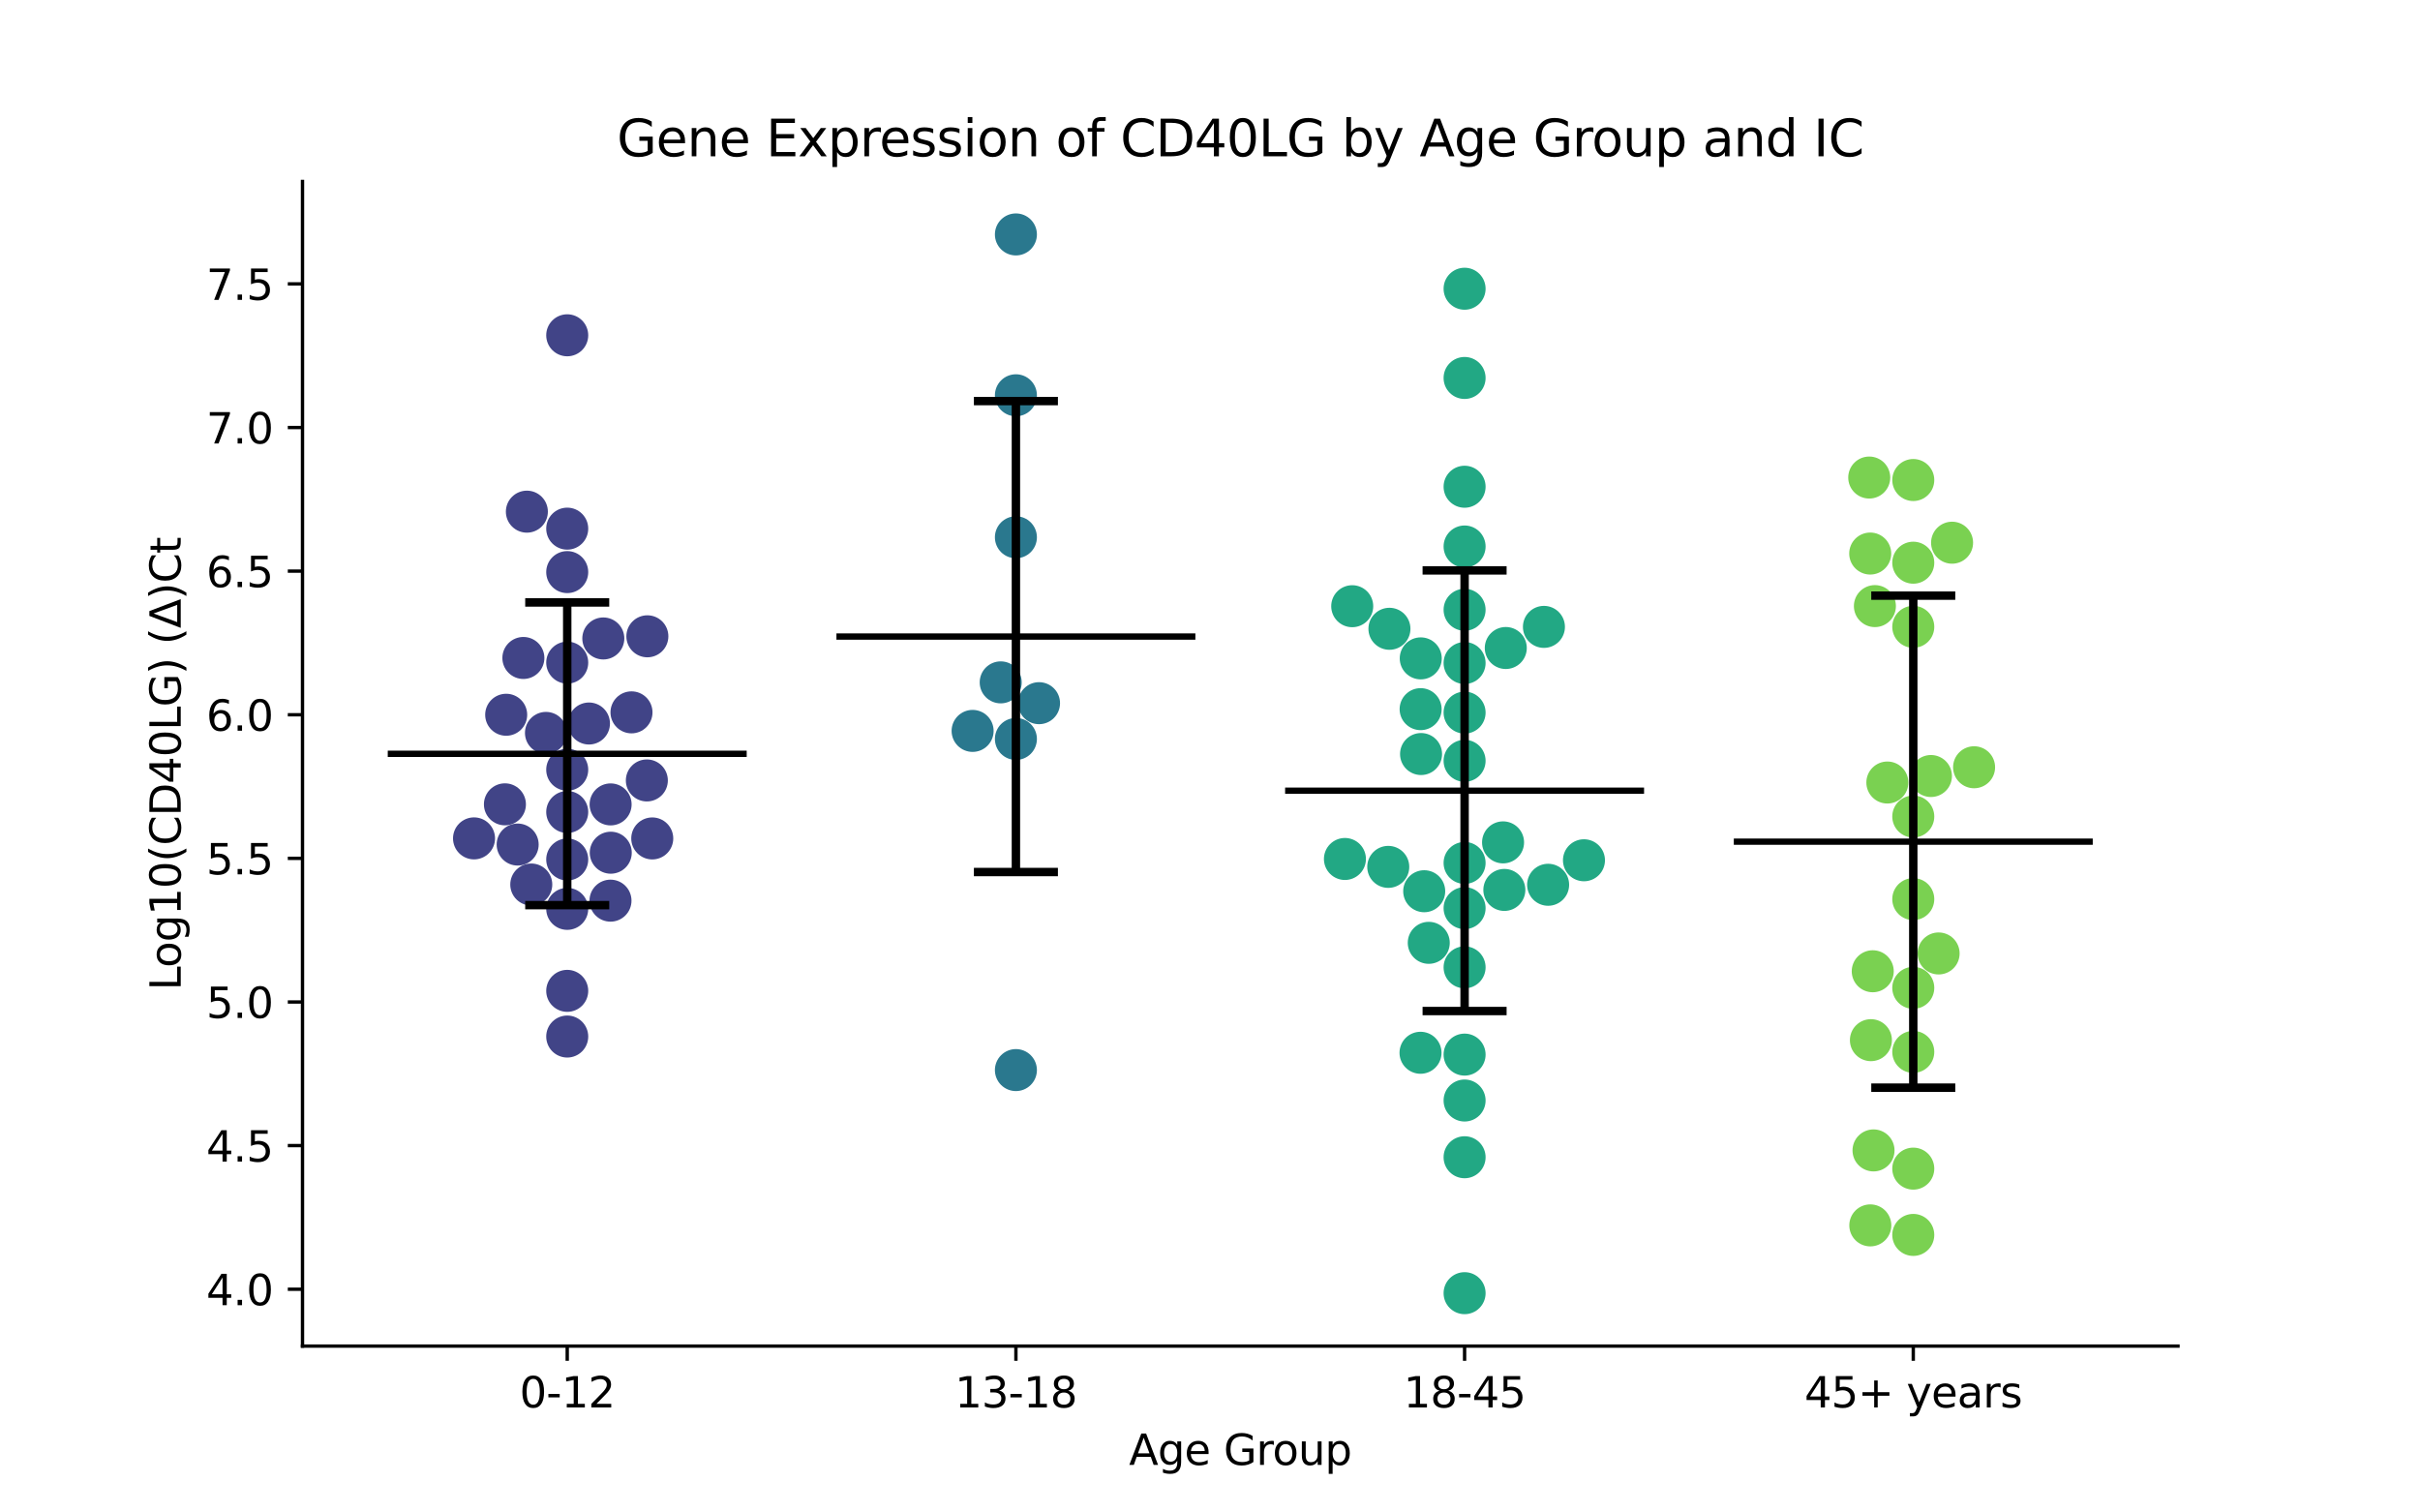 <?xml version="1.0" encoding="utf-8" standalone="no"?>
<!DOCTYPE svg PUBLIC "-//W3C//DTD SVG 1.1//EN"
  "http://www.w3.org/Graphics/SVG/1.1/DTD/svg11.dtd">
<svg xmlns:xlink="http://www.w3.org/1999/xlink" width="576pt" height="360pt" viewBox="0 0 576 360" xmlns="http://www.w3.org/2000/svg" version="1.1">
 <defs>
  <style type="text/css">*{stroke-linejoin: round; stroke-linecap: butt}</style>
 </defs>
 <g id="figure_1">
  <g id="patch_1">
   <path d="M 0 360 
L 576 360 
L 576 0 
L 0 0 
z
" style="fill: #ffffff"/>
  </g>
  <g id="axes_1">
   <g id="patch_2">
    <path d="M 72 320.4 
L 518.4 320.4 
L 518.4 43.2 
L 72 43.2 
z
" style="fill: #ffffff"/>
   </g>
   <g id="PathCollection_1">
    <defs>
     <path id="C0_0_cabffc35dc" d="M 0 5 
C 1.326 5 2.598 4.473 3.536 3.536 
C 4.473 2.598 5 1.326 5 -0 
C 5 -1.326 4.473 -2.598 3.536 -3.536 
C 2.598 -4.473 1.326 -5 0 -5 
C -1.326 -5 -2.598 -4.473 -3.536 -3.536 
C -4.473 -2.598 -5 -1.326 -5 0 
C -5 1.326 -4.473 2.598 -3.536 3.536 
C -2.598 4.473 -1.326 5 0 5 
z
"/>
    </defs>
    <g clip-path="url(#p85fc8926b6)">
     <use xlink:href="#C0_0_cabffc35dc" x="145.371" y="202.96" style="fill: #414487"/>
    </g>
    <g clip-path="url(#p85fc8926b6)">
     <use xlink:href="#C0_0_cabffc35dc" x="135.009" y="183.209" style="fill: #414487"/>
    </g>
    <g clip-path="url(#p85fc8926b6)">
     <use xlink:href="#C0_0_cabffc35dc" x="135.009" y="79.806" style="fill: #414487"/>
    </g>
    <g clip-path="url(#p85fc8926b6)">
     <use xlink:href="#C0_0_cabffc35dc" x="145.307" y="214.374" style="fill: #414487"/>
    </g>
    <g clip-path="url(#p85fc8926b6)">
     <use xlink:href="#C0_0_cabffc35dc" x="124.573" y="156.609" style="fill: #414487"/>
    </g>
    <g clip-path="url(#p85fc8926b6)">
     <use xlink:href="#C0_0_cabffc35dc" x="135.009" y="216.327" style="fill: #414487"/>
    </g>
    <g clip-path="url(#p85fc8926b6)">
     <use xlink:href="#C0_0_cabffc35dc" x="154.084" y="151.452" style="fill: #414487"/>
    </g>
    <g clip-path="url(#p85fc8926b6)">
     <use xlink:href="#C0_0_cabffc35dc" x="135.009" y="157.716" style="fill: #414487"/>
    </g>
    <g clip-path="url(#p85fc8926b6)">
     <use xlink:href="#C0_0_cabffc35dc" x="135.009" y="235.844" style="fill: #414487"/>
    </g>
    <g clip-path="url(#p85fc8926b6)">
     <use xlink:href="#C0_0_cabffc35dc" x="135.009" y="136.17" style="fill: #414487"/>
    </g>
    <g clip-path="url(#p85fc8926b6)">
     <use xlink:href="#C0_0_cabffc35dc" x="126.451" y="210.532" style="fill: #414487"/>
    </g>
    <g clip-path="url(#p85fc8926b6)">
     <use xlink:href="#C0_0_cabffc35dc" x="150.307" y="169.554" style="fill: #414487"/>
    </g>
    <g clip-path="url(#p85fc8926b6)">
     <use xlink:href="#C0_0_cabffc35dc" x="120.18" y="191.446" style="fill: #414487"/>
    </g>
    <g clip-path="url(#p85fc8926b6)">
     <use xlink:href="#C0_0_cabffc35dc" x="123.212" y="201.02" style="fill: #414487"/>
    </g>
    <g clip-path="url(#p85fc8926b6)">
     <use xlink:href="#C0_0_cabffc35dc" x="155.247" y="199.564" style="fill: #414487"/>
    </g>
    <g clip-path="url(#p85fc8926b6)">
     <use xlink:href="#C0_0_cabffc35dc" x="143.598" y="151.965" style="fill: #414487"/>
    </g>
    <g clip-path="url(#p85fc8926b6)">
     <use xlink:href="#C0_0_cabffc35dc" x="112.826" y="199.552" style="fill: #414487"/>
    </g>
    <g clip-path="url(#p85fc8926b6)">
     <use xlink:href="#C0_0_cabffc35dc" x="125.405" y="121.785" style="fill: #414487"/>
    </g>
    <g clip-path="url(#p85fc8926b6)">
     <use xlink:href="#C0_0_cabffc35dc" x="135.009" y="193.271" style="fill: #414487"/>
    </g>
    <g clip-path="url(#p85fc8926b6)">
     <use xlink:href="#C0_0_cabffc35dc" x="135.009" y="125.828" style="fill: #414487"/>
    </g>
    <g clip-path="url(#p85fc8926b6)">
     <use xlink:href="#C0_0_cabffc35dc" x="135.009" y="204.574" style="fill: #414487"/>
    </g>
    <g clip-path="url(#p85fc8926b6)">
     <use xlink:href="#C0_0_cabffc35dc" x="135.009" y="246.716" style="fill: #414487"/>
    </g>
    <g clip-path="url(#p85fc8926b6)">
     <use xlink:href="#C0_0_cabffc35dc" x="129.95" y="174.446" style="fill: #414487"/>
    </g>
    <g clip-path="url(#p85fc8926b6)">
     <use xlink:href="#C0_0_cabffc35dc" x="153.961" y="185.761" style="fill: #414487"/>
    </g>
    <g clip-path="url(#p85fc8926b6)">
     <use xlink:href="#C0_0_cabffc35dc" x="120.481" y="170.126" style="fill: #414487"/>
    </g>
    <g clip-path="url(#p85fc8926b6)">
     <use xlink:href="#C0_0_cabffc35dc" x="140.184" y="172.209" style="fill: #414487"/>
    </g>
    <g clip-path="url(#p85fc8926b6)">
     <use xlink:href="#C0_0_cabffc35dc" x="145.336" y="191.464" style="fill: #414487"/>
    </g>
   </g>
   <g id="PathCollection_2">
    <defs>
     <path id="C1_0_c1ef53a96e" d="M 0 5 
C 1.326 5 2.598 4.473 3.536 3.536 
C 4.473 2.598 5 1.326 5 -0 
C 5 -1.326 4.473 -2.598 3.536 -3.536 
C 2.598 -4.473 1.326 -5 0 -5 
C -1.326 -5 -2.598 -4.473 -3.536 -3.536 
C -4.473 -2.598 -5 -1.326 -5 0 
C -5 1.326 -4.473 2.598 -3.536 3.536 
C -2.598 4.473 -1.326 5 0 5 
z
"/>
    </defs>
    <g clip-path="url(#p85fc8926b6)">
     <use xlink:href="#C1_0_c1ef53a96e" x="241.803" y="254.7" style="fill: #2a788e"/>
    </g>
    <g clip-path="url(#p85fc8926b6)">
     <use xlink:href="#C1_0_c1ef53a96e" x="241.803" y="55.8" style="fill: #2a788e"/>
    </g>
    <g clip-path="url(#p85fc8926b6)">
     <use xlink:href="#C1_0_c1ef53a96e" x="247.307" y="167.369" style="fill: #2a788e"/>
    </g>
    <g clip-path="url(#p85fc8926b6)">
     <use xlink:href="#C1_0_c1ef53a96e" x="241.803" y="175.885" style="fill: #2a788e"/>
    </g>
    <g clip-path="url(#p85fc8926b6)">
     <use xlink:href="#C1_0_c1ef53a96e" x="231.498" y="173.969" style="fill: #2a788e"/>
    </g>
    <g clip-path="url(#p85fc8926b6)">
     <use xlink:href="#C1_0_c1ef53a96e" x="241.803" y="127.881" style="fill: #2a788e"/>
    </g>
    <g clip-path="url(#p85fc8926b6)">
     <use xlink:href="#C1_0_c1ef53a96e" x="241.803" y="94.084" style="fill: #2a788e"/>
    </g>
    <g clip-path="url(#p85fc8926b6)">
     <use xlink:href="#C1_0_c1ef53a96e" x="238.185" y="162.416" style="fill: #2a788e"/>
    </g>
   </g>
   <g id="PathCollection_3">
    <defs>
     <path id="C2_0_4d35b01d13" d="M 0 5 
C 1.326 5 2.598 4.473 3.536 3.536 
C 4.473 2.598 5 1.326 5 -0 
C 5 -1.326 4.473 -2.598 3.536 -3.536 
C 2.598 -4.473 1.326 -5 0 -5 
C -1.326 -5 -2.598 -4.473 -3.536 -3.536 
C -4.473 -2.598 -5 -1.326 -5 0 
C -5 1.326 -4.473 2.598 -3.536 3.536 
C -2.598 4.473 -1.326 5 0 5 
z
"/>
    </defs>
    <g clip-path="url(#p85fc8926b6)">
     <use xlink:href="#C2_0_4d35b01d13" x="348.597" y="89.963" style="fill: #22a884"/>
    </g>
    <g clip-path="url(#p85fc8926b6)">
     <use xlink:href="#C2_0_4d35b01d13" x="338.235" y="179.475" style="fill: #22a884"/>
    </g>
    <g clip-path="url(#p85fc8926b6)">
     <use xlink:href="#C2_0_4d35b01d13" x="320.116" y="204.453" style="fill: #22a884"/>
    </g>
    <g clip-path="url(#p85fc8926b6)">
     <use xlink:href="#C2_0_4d35b01d13" x="348.597" y="157.813" style="fill: #22a884"/>
    </g>
    <g clip-path="url(#p85fc8926b6)">
     <use xlink:href="#C2_0_4d35b01d13" x="348.597" y="216.155" style="fill: #22a884"/>
    </g>
    <g clip-path="url(#p85fc8926b6)">
     <use xlink:href="#C2_0_4d35b01d13" x="367.48" y="149.211" style="fill: #22a884"/>
    </g>
    <g clip-path="url(#p85fc8926b6)">
     <use xlink:href="#C2_0_4d35b01d13" x="348.597" y="230.244" style="fill: #22a884"/>
    </g>
    <g clip-path="url(#p85fc8926b6)">
     <use xlink:href="#C2_0_4d35b01d13" x="330.708" y="149.664" style="fill: #22a884"/>
    </g>
    <g clip-path="url(#p85fc8926b6)">
     <use xlink:href="#C2_0_4d35b01d13" x="348.597" y="68.724" style="fill: #22a884"/>
    </g>
    <g clip-path="url(#p85fc8926b6)">
     <use xlink:href="#C2_0_4d35b01d13" x="348.597" y="130.077" style="fill: #22a884"/>
    </g>
    <g clip-path="url(#p85fc8926b6)">
     <use xlink:href="#C2_0_4d35b01d13" x="338.162" y="156.707" style="fill: #22a884"/>
    </g>
    <g clip-path="url(#p85fc8926b6)">
     <use xlink:href="#C2_0_4d35b01d13" x="377.01" y="204.76" style="fill: #22a884"/>
    </g>
    <g clip-path="url(#p85fc8926b6)">
     <use xlink:href="#C2_0_4d35b01d13" x="348.597" y="145.137" style="fill: #22a884"/>
    </g>
    <g clip-path="url(#p85fc8926b6)">
     <use xlink:href="#C2_0_4d35b01d13" x="357.754" y="200.501" style="fill: #22a884"/>
    </g>
    <g clip-path="url(#p85fc8926b6)">
     <use xlink:href="#C2_0_4d35b01d13" x="340.069" y="224.411" style="fill: #22a884"/>
    </g>
    <g clip-path="url(#p85fc8926b6)">
     <use xlink:href="#C2_0_4d35b01d13" x="348.597" y="169.616" style="fill: #22a884"/>
    </g>
    <g clip-path="url(#p85fc8926b6)">
     <use xlink:href="#C2_0_4d35b01d13" x="321.852" y="144.29" style="fill: #22a884"/>
    </g>
    <g clip-path="url(#p85fc8926b6)">
     <use xlink:href="#C2_0_4d35b01d13" x="358.403" y="154.238" style="fill: #22a884"/>
    </g>
    <g clip-path="url(#p85fc8926b6)">
     <use xlink:href="#C2_0_4d35b01d13" x="348.597" y="261.944" style="fill: #22a884"/>
    </g>
    <g clip-path="url(#p85fc8926b6)">
     <use xlink:href="#C2_0_4d35b01d13" x="348.597" y="307.8" style="fill: #22a884"/>
    </g>
    <g clip-path="url(#p85fc8926b6)">
     <use xlink:href="#C2_0_4d35b01d13" x="348.597" y="115.852" style="fill: #22a884"/>
    </g>
    <g clip-path="url(#p85fc8926b6)">
     <use xlink:href="#C2_0_4d35b01d13" x="358.06" y="211.821" style="fill: #22a884"/>
    </g>
    <g clip-path="url(#p85fc8926b6)">
     <use xlink:href="#C2_0_4d35b01d13" x="348.597" y="251.017" style="fill: #22a884"/>
    </g>
    <g clip-path="url(#p85fc8926b6)">
     <use xlink:href="#C2_0_4d35b01d13" x="338.107" y="250.581" style="fill: #22a884"/>
    </g>
    <g clip-path="url(#p85fc8926b6)">
     <use xlink:href="#C2_0_4d35b01d13" x="338.985" y="212.13" style="fill: #22a884"/>
    </g>
    <g clip-path="url(#p85fc8926b6)">
     <use xlink:href="#C2_0_4d35b01d13" x="348.597" y="205.395" style="fill: #22a884"/>
    </g>
    <g clip-path="url(#p85fc8926b6)">
     <use xlink:href="#C2_0_4d35b01d13" x="348.597" y="275.446" style="fill: #22a884"/>
    </g>
    <g clip-path="url(#p85fc8926b6)">
     <use xlink:href="#C2_0_4d35b01d13" x="330.428" y="206.334" style="fill: #22a884"/>
    </g>
    <g clip-path="url(#p85fc8926b6)">
     <use xlink:href="#C2_0_4d35b01d13" x="338.133" y="168.791" style="fill: #22a884"/>
    </g>
    <g clip-path="url(#p85fc8926b6)">
     <use xlink:href="#C2_0_4d35b01d13" x="368.48" y="210.593" style="fill: #22a884"/>
    </g>
    <g clip-path="url(#p85fc8926b6)">
     <use xlink:href="#C2_0_4d35b01d13" x="348.597" y="181.088" style="fill: #22a884"/>
    </g>
   </g>
   <g id="PathCollection_4">
    <defs>
     <path id="C3_0_9da2d7120c" d="M 0 5 
C 1.326 5 2.598 4.473 3.536 3.536 
C 4.473 2.598 5 1.326 5 -0 
C 5 -1.326 4.473 -2.598 3.536 -3.536 
C 2.598 -4.473 1.326 -5 0 -5 
C -1.326 -5 -2.598 -4.473 -3.536 -3.536 
C -4.473 -2.598 -5 -1.326 -5 0 
C -5 1.326 -4.473 2.598 -3.536 3.536 
C -2.598 4.473 -1.326 5 0 5 
z
"/>
    </defs>
    <g clip-path="url(#p85fc8926b6)">
     <use xlink:href="#C3_0_9da2d7120c" x="449.223" y="186.255" style="fill: #7ad151"/>
    </g>
    <g clip-path="url(#p85fc8926b6)">
     <use xlink:href="#C3_0_9da2d7120c" x="455.391" y="214.007" style="fill: #7ad151"/>
    </g>
    <g clip-path="url(#p85fc8926b6)">
     <use xlink:href="#C3_0_9da2d7120c" x="444.91" y="113.666" style="fill: #7ad151"/>
    </g>
    <g clip-path="url(#p85fc8926b6)">
     <use xlink:href="#C3_0_9da2d7120c" x="445.143" y="131.755" style="fill: #7ad151"/>
    </g>
    <g clip-path="url(#p85fc8926b6)">
     <use xlink:href="#C3_0_9da2d7120c" x="455.391" y="278.155" style="fill: #7ad151"/>
    </g>
    <g clip-path="url(#p85fc8926b6)">
     <use xlink:href="#C3_0_9da2d7120c" x="455.391" y="133.932" style="fill: #7ad151"/>
    </g>
    <g clip-path="url(#p85fc8926b6)">
     <use xlink:href="#C3_0_9da2d7120c" x="469.865" y="182.622" style="fill: #7ad151"/>
    </g>
    <g clip-path="url(#p85fc8926b6)">
     <use xlink:href="#C3_0_9da2d7120c" x="461.422" y="226.941" style="fill: #7ad151"/>
    </g>
    <g clip-path="url(#p85fc8926b6)">
     <use xlink:href="#C3_0_9da2d7120c" x="446.257" y="144.265" style="fill: #7ad151"/>
    </g>
    <g clip-path="url(#p85fc8926b6)">
     <use xlink:href="#C3_0_9da2d7120c" x="455.391" y="149.197" style="fill: #7ad151"/>
    </g>
    <g clip-path="url(#p85fc8926b6)">
     <use xlink:href="#C3_0_9da2d7120c" x="455.391" y="250.372" style="fill: #7ad151"/>
    </g>
    <g clip-path="url(#p85fc8926b6)">
     <use xlink:href="#C3_0_9da2d7120c" x="464.627" y="129.174" style="fill: #7ad151"/>
    </g>
    <g clip-path="url(#p85fc8926b6)">
     <use xlink:href="#C3_0_9da2d7120c" x="455.391" y="194.348" style="fill: #7ad151"/>
    </g>
    <g clip-path="url(#p85fc8926b6)">
     <use xlink:href="#C3_0_9da2d7120c" x="459.596" y="184.706" style="fill: #7ad151"/>
    </g>
    <g clip-path="url(#p85fc8926b6)">
     <use xlink:href="#C3_0_9da2d7120c" x="445.744" y="231.178" style="fill: #7ad151"/>
    </g>
    <g clip-path="url(#p85fc8926b6)">
     <use xlink:href="#C3_0_9da2d7120c" x="445.165" y="291.665" style="fill: #7ad151"/>
    </g>
    <g clip-path="url(#p85fc8926b6)">
     <use xlink:href="#C3_0_9da2d7120c" x="455.391" y="293.935" style="fill: #7ad151"/>
    </g>
    <g clip-path="url(#p85fc8926b6)">
     <use xlink:href="#C3_0_9da2d7120c" x="445.929" y="273.821" style="fill: #7ad151"/>
    </g>
    <g clip-path="url(#p85fc8926b6)">
     <use xlink:href="#C3_0_9da2d7120c" x="455.391" y="235.127" style="fill: #7ad151"/>
    </g>
    <g clip-path="url(#p85fc8926b6)">
     <use xlink:href="#C3_0_9da2d7120c" x="455.391" y="114.255" style="fill: #7ad151"/>
    </g>
    <g clip-path="url(#p85fc8926b6)">
     <use xlink:href="#C3_0_9da2d7120c" x="445.309" y="247.58" style="fill: #7ad151"/>
    </g>
   </g>
   <g id="matplotlib.axis_1">
    <g id="xtick_1">
     <g id="line2d_1">
      <defs>
       <path id="mf226bc7aac" d="M 0 0 
L 0 3.5 
" style="stroke: #000000; stroke-width: 0.8"/>
      </defs>
      <g>
       <use xlink:href="#mf226bc7aac" x="135.009" y="320.4" style="stroke: #000000; stroke-width: 0.8"/>
      </g>
     </g>
     <g id="text_1">
      <!-- 0-12 -->
      <g transform="translate(123.661 334.998) scale(0.1 -0.1)">
       <defs>
        <path id="DejaVuSans-30" d="M 2034 4250 
Q 1547 4250 1301 3770 
Q 1056 3291 1056 2328 
Q 1056 1369 1301 889 
Q 1547 409 2034 409 
Q 2525 409 2770 889 
Q 3016 1369 3016 2328 
Q 3016 3291 2770 3770 
Q 2525 4250 2034 4250 
z
M 2034 4750 
Q 2819 4750 3233 4129 
Q 3647 3509 3647 2328 
Q 3647 1150 3233 529 
Q 2819 -91 2034 -91 
Q 1250 -91 836 529 
Q 422 1150 422 2328 
Q 422 3509 836 4129 
Q 1250 4750 2034 4750 
z
" transform="scale(0.016)"/>
        <path id="DejaVuSans-2d" d="M 313 2009 
L 1997 2009 
L 1997 1497 
L 313 1497 
L 313 2009 
z
" transform="scale(0.016)"/>
        <path id="DejaVuSans-31" d="M 794 531 
L 1825 531 
L 1825 4091 
L 703 3866 
L 703 4441 
L 1819 4666 
L 2450 4666 
L 2450 531 
L 3481 531 
L 3481 0 
L 794 0 
L 794 531 
z
" transform="scale(0.016)"/>
        <path id="DejaVuSans-32" d="M 1228 531 
L 3431 531 
L 3431 0 
L 469 0 
L 469 531 
Q 828 903 1448 1529 
Q 2069 2156 2228 2338 
Q 2531 2678 2651 2914 
Q 2772 3150 2772 3378 
Q 2772 3750 2511 3984 
Q 2250 4219 1831 4219 
Q 1534 4219 1204 4116 
Q 875 4013 500 3803 
L 500 4441 
Q 881 4594 1212 4672 
Q 1544 4750 1819 4750 
Q 2544 4750 2975 4387 
Q 3406 4025 3406 3419 
Q 3406 3131 3298 2873 
Q 3191 2616 2906 2266 
Q 2828 2175 2409 1742 
Q 1991 1309 1228 531 
z
" transform="scale(0.016)"/>
       </defs>
       <use xlink:href="#DejaVuSans-30"/>
       <use xlink:href="#DejaVuSans-2d" x="63.623"/>
       <use xlink:href="#DejaVuSans-31" x="99.707"/>
       <use xlink:href="#DejaVuSans-32" x="163.33"/>
      </g>
     </g>
    </g>
    <g id="xtick_2">
     <g id="line2d_2">
      <g>
       <use xlink:href="#mf226bc7aac" x="241.803" y="320.4" style="stroke: #000000; stroke-width: 0.8"/>
      </g>
     </g>
     <g id="text_2">
      <!-- 13-18 -->
      <g transform="translate(227.274 334.998) scale(0.1 -0.1)">
       <defs>
        <path id="DejaVuSans-33" d="M 2597 2516 
Q 3050 2419 3304 2112 
Q 3559 1806 3559 1356 
Q 3559 666 3084 287 
Q 2609 -91 1734 -91 
Q 1441 -91 1130 -33 
Q 819 25 488 141 
L 488 750 
Q 750 597 1062 519 
Q 1375 441 1716 441 
Q 2309 441 2620 675 
Q 2931 909 2931 1356 
Q 2931 1769 2642 2001 
Q 2353 2234 1838 2234 
L 1294 2234 
L 1294 2753 
L 1863 2753 
Q 2328 2753 2575 2939 
Q 2822 3125 2822 3475 
Q 2822 3834 2567 4026 
Q 2313 4219 1838 4219 
Q 1578 4219 1281 4162 
Q 984 4106 628 3988 
L 628 4550 
Q 988 4650 1302 4700 
Q 1616 4750 1894 4750 
Q 2613 4750 3031 4423 
Q 3450 4097 3450 3541 
Q 3450 3153 3228 2886 
Q 3006 2619 2597 2516 
z
" transform="scale(0.016)"/>
        <path id="DejaVuSans-38" d="M 2034 2216 
Q 1584 2216 1326 1975 
Q 1069 1734 1069 1313 
Q 1069 891 1326 650 
Q 1584 409 2034 409 
Q 2484 409 2743 651 
Q 3003 894 3003 1313 
Q 3003 1734 2745 1975 
Q 2488 2216 2034 2216 
z
M 1403 2484 
Q 997 2584 770 2862 
Q 544 3141 544 3541 
Q 544 4100 942 4425 
Q 1341 4750 2034 4750 
Q 2731 4750 3128 4425 
Q 3525 4100 3525 3541 
Q 3525 3141 3298 2862 
Q 3072 2584 2669 2484 
Q 3125 2378 3379 2068 
Q 3634 1759 3634 1313 
Q 3634 634 3220 271 
Q 2806 -91 2034 -91 
Q 1263 -91 848 271 
Q 434 634 434 1313 
Q 434 1759 690 2068 
Q 947 2378 1403 2484 
z
M 1172 3481 
Q 1172 3119 1398 2916 
Q 1625 2713 2034 2713 
Q 2441 2713 2670 2916 
Q 2900 3119 2900 3481 
Q 2900 3844 2670 4047 
Q 2441 4250 2034 4250 
Q 1625 4250 1398 4047 
Q 1172 3844 1172 3481 
z
" transform="scale(0.016)"/>
       </defs>
       <use xlink:href="#DejaVuSans-31"/>
       <use xlink:href="#DejaVuSans-33" x="63.623"/>
       <use xlink:href="#DejaVuSans-2d" x="127.246"/>
       <use xlink:href="#DejaVuSans-31" x="163.33"/>
       <use xlink:href="#DejaVuSans-38" x="226.953"/>
      </g>
     </g>
    </g>
    <g id="xtick_3">
     <g id="line2d_3">
      <g>
       <use xlink:href="#mf226bc7aac" x="348.597" y="320.4" style="stroke: #000000; stroke-width: 0.8"/>
      </g>
     </g>
     <g id="text_3">
      <!-- 18-45 -->
      <g transform="translate(334.068 334.998) scale(0.1 -0.1)">
       <defs>
        <path id="DejaVuSans-34" d="M 2419 4116 
L 825 1625 
L 2419 1625 
L 2419 4116 
z
M 2253 4666 
L 3047 4666 
L 3047 1625 
L 3713 1625 
L 3713 1100 
L 3047 1100 
L 3047 0 
L 2419 0 
L 2419 1100 
L 313 1100 
L 313 1709 
L 2253 4666 
z
" transform="scale(0.016)"/>
        <path id="DejaVuSans-35" d="M 691 4666 
L 3169 4666 
L 3169 4134 
L 1269 4134 
L 1269 2991 
Q 1406 3038 1543 3061 
Q 1681 3084 1819 3084 
Q 2600 3084 3056 2656 
Q 3513 2228 3513 1497 
Q 3513 744 3044 326 
Q 2575 -91 1722 -91 
Q 1428 -91 1123 -41 
Q 819 9 494 109 
L 494 744 
Q 775 591 1075 516 
Q 1375 441 1709 441 
Q 2250 441 2565 725 
Q 2881 1009 2881 1497 
Q 2881 1984 2565 2268 
Q 2250 2553 1709 2553 
Q 1456 2553 1204 2497 
Q 953 2441 691 2322 
L 691 4666 
z
" transform="scale(0.016)"/>
       </defs>
       <use xlink:href="#DejaVuSans-31"/>
       <use xlink:href="#DejaVuSans-38" x="63.623"/>
       <use xlink:href="#DejaVuSans-2d" x="127.246"/>
       <use xlink:href="#DejaVuSans-34" x="163.33"/>
       <use xlink:href="#DejaVuSans-35" x="226.953"/>
      </g>
     </g>
    </g>
    <g id="xtick_4">
     <g id="line2d_4">
      <g>
       <use xlink:href="#mf226bc7aac" x="455.391" y="320.4" style="stroke: #000000; stroke-width: 0.8"/>
      </g>
     </g>
     <g id="text_4">
      <!-- 45+ years -->
      <g transform="translate(429.49 334.998) scale(0.1 -0.1)">
       <defs>
        <path id="DejaVuSans-2b" d="M 2944 4013 
L 2944 2272 
L 4684 2272 
L 4684 1741 
L 2944 1741 
L 2944 0 
L 2419 0 
L 2419 1741 
L 678 1741 
L 678 2272 
L 2419 2272 
L 2419 4013 
L 2944 4013 
z
" transform="scale(0.016)"/>
        <path id="DejaVuSans-20" transform="scale(0.016)"/>
        <path id="DejaVuSans-79" d="M 2059 -325 
Q 1816 -950 1584 -1140 
Q 1353 -1331 966 -1331 
L 506 -1331 
L 506 -850 
L 844 -850 
Q 1081 -850 1212 -737 
Q 1344 -625 1503 -206 
L 1606 56 
L 191 3500 
L 800 3500 
L 1894 763 
L 2988 3500 
L 3597 3500 
L 2059 -325 
z
" transform="scale(0.016)"/>
        <path id="DejaVuSans-65" d="M 3597 1894 
L 3597 1613 
L 953 1613 
Q 991 1019 1311 708 
Q 1631 397 2203 397 
Q 2534 397 2845 478 
Q 3156 559 3463 722 
L 3463 178 
Q 3153 47 2828 -22 
Q 2503 -91 2169 -91 
Q 1331 -91 842 396 
Q 353 884 353 1716 
Q 353 2575 817 3079 
Q 1281 3584 2069 3584 
Q 2775 3584 3186 3129 
Q 3597 2675 3597 1894 
z
M 3022 2063 
Q 3016 2534 2758 2815 
Q 2500 3097 2075 3097 
Q 1594 3097 1305 2825 
Q 1016 2553 972 2059 
L 3022 2063 
z
" transform="scale(0.016)"/>
        <path id="DejaVuSans-61" d="M 2194 1759 
Q 1497 1759 1228 1600 
Q 959 1441 959 1056 
Q 959 750 1161 570 
Q 1363 391 1709 391 
Q 2188 391 2477 730 
Q 2766 1069 2766 1631 
L 2766 1759 
L 2194 1759 
z
M 3341 1997 
L 3341 0 
L 2766 0 
L 2766 531 
Q 2569 213 2275 61 
Q 1981 -91 1556 -91 
Q 1019 -91 701 211 
Q 384 513 384 1019 
Q 384 1609 779 1909 
Q 1175 2209 1959 2209 
L 2766 2209 
L 2766 2266 
Q 2766 2663 2505 2880 
Q 2244 3097 1772 3097 
Q 1472 3097 1187 3025 
Q 903 2953 641 2809 
L 641 3341 
Q 956 3463 1253 3523 
Q 1550 3584 1831 3584 
Q 2591 3584 2966 3190 
Q 3341 2797 3341 1997 
z
" transform="scale(0.016)"/>
        <path id="DejaVuSans-72" d="M 2631 2963 
Q 2534 3019 2420 3045 
Q 2306 3072 2169 3072 
Q 1681 3072 1420 2755 
Q 1159 2438 1159 1844 
L 1159 0 
L 581 0 
L 581 3500 
L 1159 3500 
L 1159 2956 
Q 1341 3275 1631 3429 
Q 1922 3584 2338 3584 
Q 2397 3584 2469 3576 
Q 2541 3569 2628 3553 
L 2631 2963 
z
" transform="scale(0.016)"/>
        <path id="DejaVuSans-73" d="M 2834 3397 
L 2834 2853 
Q 2591 2978 2328 3040 
Q 2066 3103 1784 3103 
Q 1356 3103 1142 2972 
Q 928 2841 928 2578 
Q 928 2378 1081 2264 
Q 1234 2150 1697 2047 
L 1894 2003 
Q 2506 1872 2764 1633 
Q 3022 1394 3022 966 
Q 3022 478 2636 193 
Q 2250 -91 1575 -91 
Q 1294 -91 989 -36 
Q 684 19 347 128 
L 347 722 
Q 666 556 975 473 
Q 1284 391 1588 391 
Q 1994 391 2212 530 
Q 2431 669 2431 922 
Q 2431 1156 2273 1281 
Q 2116 1406 1581 1522 
L 1381 1569 
Q 847 1681 609 1914 
Q 372 2147 372 2553 
Q 372 3047 722 3315 
Q 1072 3584 1716 3584 
Q 2034 3584 2315 3537 
Q 2597 3491 2834 3397 
z
" transform="scale(0.016)"/>
       </defs>
       <use xlink:href="#DejaVuSans-34"/>
       <use xlink:href="#DejaVuSans-35" x="63.623"/>
       <use xlink:href="#DejaVuSans-2b" x="127.246"/>
       <use xlink:href="#DejaVuSans-20" x="211.035"/>
       <use xlink:href="#DejaVuSans-79" x="242.822"/>
       <use xlink:href="#DejaVuSans-65" x="302.002"/>
       <use xlink:href="#DejaVuSans-61" x="363.525"/>
       <use xlink:href="#DejaVuSans-72" x="424.805"/>
       <use xlink:href="#DejaVuSans-73" x="465.918"/>
      </g>
     </g>
    </g>
    <g id="text_5">
     <!-- Age Group -->
     <g transform="translate(268.72 348.677) scale(0.1 -0.1)">
      <defs>
       <path id="DejaVuSans-41" d="M 2188 4044 
L 1331 1722 
L 3047 1722 
L 2188 4044 
z
M 1831 4666 
L 2547 4666 
L 4325 0 
L 3669 0 
L 3244 1197 
L 1141 1197 
L 716 0 
L 50 0 
L 1831 4666 
z
" transform="scale(0.016)"/>
       <path id="DejaVuSans-67" d="M 2906 1791 
Q 2906 2416 2648 2759 
Q 2391 3103 1925 3103 
Q 1463 3103 1205 2759 
Q 947 2416 947 1791 
Q 947 1169 1205 825 
Q 1463 481 1925 481 
Q 2391 481 2648 825 
Q 2906 1169 2906 1791 
z
M 3481 434 
Q 3481 -459 3084 -895 
Q 2688 -1331 1869 -1331 
Q 1566 -1331 1297 -1286 
Q 1028 -1241 775 -1147 
L 775 -588 
Q 1028 -725 1275 -790 
Q 1522 -856 1778 -856 
Q 2344 -856 2625 -561 
Q 2906 -266 2906 331 
L 2906 616 
Q 2728 306 2450 153 
Q 2172 0 1784 0 
Q 1141 0 747 490 
Q 353 981 353 1791 
Q 353 2603 747 3093 
Q 1141 3584 1784 3584 
Q 2172 3584 2450 3431 
Q 2728 3278 2906 2969 
L 2906 3500 
L 3481 3500 
L 3481 434 
z
" transform="scale(0.016)"/>
       <path id="DejaVuSans-47" d="M 3809 666 
L 3809 1919 
L 2778 1919 
L 2778 2438 
L 4434 2438 
L 4434 434 
Q 4069 175 3628 42 
Q 3188 -91 2688 -91 
Q 1594 -91 976 548 
Q 359 1188 359 2328 
Q 359 3472 976 4111 
Q 1594 4750 2688 4750 
Q 3144 4750 3555 4637 
Q 3966 4525 4313 4306 
L 4313 3634 
Q 3963 3931 3569 4081 
Q 3175 4231 2741 4231 
Q 1884 4231 1454 3753 
Q 1025 3275 1025 2328 
Q 1025 1384 1454 906 
Q 1884 428 2741 428 
Q 3075 428 3337 486 
Q 3600 544 3809 666 
z
" transform="scale(0.016)"/>
       <path id="DejaVuSans-6f" d="M 1959 3097 
Q 1497 3097 1228 2736 
Q 959 2375 959 1747 
Q 959 1119 1226 758 
Q 1494 397 1959 397 
Q 2419 397 2687 759 
Q 2956 1122 2956 1747 
Q 2956 2369 2687 2733 
Q 2419 3097 1959 3097 
z
M 1959 3584 
Q 2709 3584 3137 3096 
Q 3566 2609 3566 1747 
Q 3566 888 3137 398 
Q 2709 -91 1959 -91 
Q 1206 -91 779 398 
Q 353 888 353 1747 
Q 353 2609 779 3096 
Q 1206 3584 1959 3584 
z
" transform="scale(0.016)"/>
       <path id="DejaVuSans-75" d="M 544 1381 
L 544 3500 
L 1119 3500 
L 1119 1403 
Q 1119 906 1312 657 
Q 1506 409 1894 409 
Q 2359 409 2629 706 
Q 2900 1003 2900 1516 
L 2900 3500 
L 3475 3500 
L 3475 0 
L 2900 0 
L 2900 538 
Q 2691 219 2414 64 
Q 2138 -91 1772 -91 
Q 1169 -91 856 284 
Q 544 659 544 1381 
z
M 1991 3584 
L 1991 3584 
z
" transform="scale(0.016)"/>
       <path id="DejaVuSans-70" d="M 1159 525 
L 1159 -1331 
L 581 -1331 
L 581 3500 
L 1159 3500 
L 1159 2969 
Q 1341 3281 1617 3432 
Q 1894 3584 2278 3584 
Q 2916 3584 3314 3078 
Q 3713 2572 3713 1747 
Q 3713 922 3314 415 
Q 2916 -91 2278 -91 
Q 1894 -91 1617 61 
Q 1341 213 1159 525 
z
M 3116 1747 
Q 3116 2381 2855 2742 
Q 2594 3103 2138 3103 
Q 1681 3103 1420 2742 
Q 1159 2381 1159 1747 
Q 1159 1113 1420 752 
Q 1681 391 2138 391 
Q 2594 391 2855 752 
Q 3116 1113 3116 1747 
z
" transform="scale(0.016)"/>
      </defs>
      <use xlink:href="#DejaVuSans-41"/>
      <use xlink:href="#DejaVuSans-67" x="68.408"/>
      <use xlink:href="#DejaVuSans-65" x="131.885"/>
      <use xlink:href="#DejaVuSans-20" x="193.408"/>
      <use xlink:href="#DejaVuSans-47" x="225.195"/>
      <use xlink:href="#DejaVuSans-72" x="302.686"/>
      <use xlink:href="#DejaVuSans-6f" x="341.549"/>
      <use xlink:href="#DejaVuSans-75" x="402.73"/>
      <use xlink:href="#DejaVuSans-70" x="466.109"/>
     </g>
    </g>
   </g>
   <g id="matplotlib.axis_2">
    <g id="ytick_1">
     <g id="line2d_5">
      <defs>
       <path id="m56fc5a885d" d="M 0 0 
L -3.5 0 
" style="stroke: #000000; stroke-width: 0.8"/>
      </defs>
      <g>
       <use xlink:href="#m56fc5a885d" x="72" y="306.861" style="stroke: #000000; stroke-width: 0.8"/>
      </g>
     </g>
     <g id="text_6">
      <!-- 4.0 -->
      <g transform="translate(49.097 310.66) scale(0.1 -0.1)">
       <defs>
        <path id="DejaVuSans-2e" d="M 684 794 
L 1344 794 
L 1344 0 
L 684 0 
L 684 794 
z
" transform="scale(0.016)"/>
       </defs>
       <use xlink:href="#DejaVuSans-34"/>
       <use xlink:href="#DejaVuSans-2e" x="63.623"/>
       <use xlink:href="#DejaVuSans-30" x="95.41"/>
      </g>
     </g>
    </g>
    <g id="ytick_2">
     <g id="line2d_6">
      <g>
       <use xlink:href="#m56fc5a885d" x="72" y="272.677" style="stroke: #000000; stroke-width: 0.8"/>
      </g>
     </g>
     <g id="text_7">
      <!-- 4.5 -->
      <g transform="translate(49.097 276.476) scale(0.1 -0.1)">
       <use xlink:href="#DejaVuSans-34"/>
       <use xlink:href="#DejaVuSans-2e" x="63.623"/>
       <use xlink:href="#DejaVuSans-35" x="95.41"/>
      </g>
     </g>
    </g>
    <g id="ytick_3">
     <g id="line2d_7">
      <g>
       <use xlink:href="#m56fc5a885d" x="72" y="238.494" style="stroke: #000000; stroke-width: 0.8"/>
      </g>
     </g>
     <g id="text_8">
      <!-- 5.0 -->
      <g transform="translate(49.097 242.293) scale(0.1 -0.1)">
       <use xlink:href="#DejaVuSans-35"/>
       <use xlink:href="#DejaVuSans-2e" x="63.623"/>
       <use xlink:href="#DejaVuSans-30" x="95.41"/>
      </g>
     </g>
    </g>
    <g id="ytick_4">
     <g id="line2d_8">
      <g>
       <use xlink:href="#m56fc5a885d" x="72" y="204.31" style="stroke: #000000; stroke-width: 0.8"/>
      </g>
     </g>
     <g id="text_9">
      <!-- 5.5 -->
      <g transform="translate(49.097 208.109) scale(0.1 -0.1)">
       <use xlink:href="#DejaVuSans-35"/>
       <use xlink:href="#DejaVuSans-2e" x="63.623"/>
       <use xlink:href="#DejaVuSans-35" x="95.41"/>
      </g>
     </g>
    </g>
    <g id="ytick_5">
     <g id="line2d_9">
      <g>
       <use xlink:href="#m56fc5a885d" x="72" y="170.127" style="stroke: #000000; stroke-width: 0.8"/>
      </g>
     </g>
     <g id="text_10">
      <!-- 6.0 -->
      <g transform="translate(49.097 173.926) scale(0.1 -0.1)">
       <defs>
        <path id="DejaVuSans-36" d="M 2113 2584 
Q 1688 2584 1439 2293 
Q 1191 2003 1191 1497 
Q 1191 994 1439 701 
Q 1688 409 2113 409 
Q 2538 409 2786 701 
Q 3034 994 3034 1497 
Q 3034 2003 2786 2293 
Q 2538 2584 2113 2584 
z
M 3366 4563 
L 3366 3988 
Q 3128 4100 2886 4159 
Q 2644 4219 2406 4219 
Q 1781 4219 1451 3797 
Q 1122 3375 1075 2522 
Q 1259 2794 1537 2939 
Q 1816 3084 2150 3084 
Q 2853 3084 3261 2657 
Q 3669 2231 3669 1497 
Q 3669 778 3244 343 
Q 2819 -91 2113 -91 
Q 1303 -91 875 529 
Q 447 1150 447 2328 
Q 447 3434 972 4092 
Q 1497 4750 2381 4750 
Q 2619 4750 2861 4703 
Q 3103 4656 3366 4563 
z
" transform="scale(0.016)"/>
       </defs>
       <use xlink:href="#DejaVuSans-36"/>
       <use xlink:href="#DejaVuSans-2e" x="63.623"/>
       <use xlink:href="#DejaVuSans-30" x="95.41"/>
      </g>
     </g>
    </g>
    <g id="ytick_6">
     <g id="line2d_10">
      <g>
       <use xlink:href="#m56fc5a885d" x="72" y="135.943" style="stroke: #000000; stroke-width: 0.8"/>
      </g>
     </g>
     <g id="text_11">
      <!-- 6.5 -->
      <g transform="translate(49.097 139.742) scale(0.1 -0.1)">
       <use xlink:href="#DejaVuSans-36"/>
       <use xlink:href="#DejaVuSans-2e" x="63.623"/>
       <use xlink:href="#DejaVuSans-35" x="95.41"/>
      </g>
     </g>
    </g>
    <g id="ytick_7">
     <g id="line2d_11">
      <g>
       <use xlink:href="#m56fc5a885d" x="72" y="101.76" style="stroke: #000000; stroke-width: 0.8"/>
      </g>
     </g>
     <g id="text_12">
      <!-- 7.0 -->
      <g transform="translate(49.097 105.559) scale(0.1 -0.1)">
       <defs>
        <path id="DejaVuSans-37" d="M 525 4666 
L 3525 4666 
L 3525 4397 
L 1831 0 
L 1172 0 
L 2766 4134 
L 525 4134 
L 525 4666 
z
" transform="scale(0.016)"/>
       </defs>
       <use xlink:href="#DejaVuSans-37"/>
       <use xlink:href="#DejaVuSans-2e" x="63.623"/>
       <use xlink:href="#DejaVuSans-30" x="95.41"/>
      </g>
     </g>
    </g>
    <g id="ytick_8">
     <g id="line2d_12">
      <g>
       <use xlink:href="#m56fc5a885d" x="72" y="67.576" style="stroke: #000000; stroke-width: 0.8"/>
      </g>
     </g>
     <g id="text_13">
      <!-- 7.5 -->
      <g transform="translate(49.097 71.375) scale(0.1 -0.1)">
       <use xlink:href="#DejaVuSans-37"/>
       <use xlink:href="#DejaVuSans-2e" x="63.623"/>
       <use xlink:href="#DejaVuSans-35" x="95.41"/>
      </g>
     </g>
    </g>
    <g id="text_14">
     <!-- Log10(CD40LG) (Δ)Ct -->
     <g transform="translate(43.017 235.723) rotate(-90) scale(0.1 -0.1)">
      <defs>
       <path id="DejaVuSans-4c" d="M 628 4666 
L 1259 4666 
L 1259 531 
L 3531 531 
L 3531 0 
L 628 0 
L 628 4666 
z
" transform="scale(0.016)"/>
       <path id="DejaVuSans-28" d="M 1984 4856 
Q 1566 4138 1362 3434 
Q 1159 2731 1159 2009 
Q 1159 1288 1364 580 
Q 1569 -128 1984 -844 
L 1484 -844 
Q 1016 -109 783 600 
Q 550 1309 550 2009 
Q 550 2706 781 3412 
Q 1013 4119 1484 4856 
L 1984 4856 
z
" transform="scale(0.016)"/>
       <path id="DejaVuSans-43" d="M 4122 4306 
L 4122 3641 
Q 3803 3938 3442 4084 
Q 3081 4231 2675 4231 
Q 1875 4231 1450 3742 
Q 1025 3253 1025 2328 
Q 1025 1406 1450 917 
Q 1875 428 2675 428 
Q 3081 428 3442 575 
Q 3803 722 4122 1019 
L 4122 359 
Q 3791 134 3420 21 
Q 3050 -91 2638 -91 
Q 1578 -91 968 557 
Q 359 1206 359 2328 
Q 359 3453 968 4101 
Q 1578 4750 2638 4750 
Q 3056 4750 3426 4639 
Q 3797 4528 4122 4306 
z
" transform="scale(0.016)"/>
       <path id="DejaVuSans-44" d="M 1259 4147 
L 1259 519 
L 2022 519 
Q 2988 519 3436 956 
Q 3884 1394 3884 2338 
Q 3884 3275 3436 3711 
Q 2988 4147 2022 4147 
L 1259 4147 
z
M 628 4666 
L 1925 4666 
Q 3281 4666 3915 4102 
Q 4550 3538 4550 2338 
Q 4550 1131 3912 565 
Q 3275 0 1925 0 
L 628 0 
L 628 4666 
z
" transform="scale(0.016)"/>
       <path id="DejaVuSans-29" d="M 513 4856 
L 1013 4856 
Q 1481 4119 1714 3412 
Q 1947 2706 1947 2009 
Q 1947 1309 1714 600 
Q 1481 -109 1013 -844 
L 513 -844 
Q 928 -128 1133 580 
Q 1338 1288 1338 2009 
Q 1338 2731 1133 3434 
Q 928 4138 513 4856 
z
" transform="scale(0.016)"/>
       <path id="DejaVuSans-394" d="M 2188 4044 
L 906 525 
L 3472 525 
L 2188 4044 
z
M 50 0 
L 1831 4666 
L 2547 4666 
L 4325 0 
L 50 0 
z
" transform="scale(0.016)"/>
       <path id="DejaVuSans-74" d="M 1172 4494 
L 1172 3500 
L 2356 3500 
L 2356 3053 
L 1172 3053 
L 1172 1153 
Q 1172 725 1289 603 
Q 1406 481 1766 481 
L 2356 481 
L 2356 0 
L 1766 0 
Q 1100 0 847 248 
Q 594 497 594 1153 
L 594 3053 
L 172 3053 
L 172 3500 
L 594 3500 
L 594 4494 
L 1172 4494 
z
" transform="scale(0.016)"/>
      </defs>
      <use xlink:href="#DejaVuSans-4c"/>
      <use xlink:href="#DejaVuSans-6f" x="53.963"/>
      <use xlink:href="#DejaVuSans-67" x="115.145"/>
      <use xlink:href="#DejaVuSans-31" x="178.621"/>
      <use xlink:href="#DejaVuSans-30" x="242.244"/>
      <use xlink:href="#DejaVuSans-28" x="305.867"/>
      <use xlink:href="#DejaVuSans-43" x="344.881"/>
      <use xlink:href="#DejaVuSans-44" x="414.705"/>
      <use xlink:href="#DejaVuSans-34" x="491.707"/>
      <use xlink:href="#DejaVuSans-30" x="555.33"/>
      <use xlink:href="#DejaVuSans-4c" x="618.953"/>
      <use xlink:href="#DejaVuSans-47" x="674.666"/>
      <use xlink:href="#DejaVuSans-29" x="752.156"/>
      <use xlink:href="#DejaVuSans-20" x="791.17"/>
      <use xlink:href="#DejaVuSans-28" x="822.957"/>
      <use xlink:href="#DejaVuSans-394" x="861.971"/>
      <use xlink:href="#DejaVuSans-29" x="930.379"/>
      <use xlink:href="#DejaVuSans-43" x="969.393"/>
      <use xlink:href="#DejaVuSans-74" x="1039.217"/>
     </g>
    </g>
   </g>
   <g id="LineCollection_1">
    <path d="M 135.009 215.443 
L 135.009 143.393 
" clip-path="url(#p85fc8926b6)" style="fill: none; stroke: #000000; stroke-width: 2"/>
   </g>
   <g id="line2d_13">
    <defs>
     <path id="m59a8b9a41c" d="M 10 0 
L -10 -0 
" style="stroke: #000000; stroke-width: 2"/>
    </defs>
    <g clip-path="url(#p85fc8926b6)">
     <use xlink:href="#m59a8b9a41c" x="135.009" y="215.443" style="stroke: #000000; stroke-width: 2"/>
    </g>
   </g>
   <g id="line2d_14">
    <g clip-path="url(#p85fc8926b6)">
     <use xlink:href="#m59a8b9a41c" x="135.009" y="143.393" style="stroke: #000000; stroke-width: 2"/>
    </g>
   </g>
   <g id="LineCollection_2">
    <path d="M 92.291 179.418 
L 177.726 179.418 
" clip-path="url(#p85fc8926b6)" style="fill: none; stroke: #000000; stroke-width: 1.5"/>
   </g>
   <g id="LineCollection_3">
    <path d="M 241.803 207.564 
L 241.803 95.462 
" clip-path="url(#p85fc8926b6)" style="fill: none; stroke: #000000; stroke-width: 2"/>
   </g>
   <g id="line2d_15">
    <g clip-path="url(#p85fc8926b6)">
     <use xlink:href="#m59a8b9a41c" x="241.803" y="207.564" style="stroke: #000000; stroke-width: 2"/>
    </g>
   </g>
   <g id="line2d_16">
    <g clip-path="url(#p85fc8926b6)">
     <use xlink:href="#m59a8b9a41c" x="241.803" y="95.462" style="stroke: #000000; stroke-width: 2"/>
    </g>
   </g>
   <g id="LineCollection_4">
    <path d="M 199.085 151.513 
L 284.521 151.513 
" clip-path="url(#p85fc8926b6)" style="fill: none; stroke: #000000; stroke-width: 1.5"/>
   </g>
   <g id="LineCollection_5">
    <path d="M 348.597 240.639 
L 348.597 135.763 
" clip-path="url(#p85fc8926b6)" style="fill: none; stroke: #000000; stroke-width: 2"/>
   </g>
   <g id="line2d_17">
    <g clip-path="url(#p85fc8926b6)">
     <use xlink:href="#m59a8b9a41c" x="348.597" y="240.639" style="stroke: #000000; stroke-width: 2"/>
    </g>
   </g>
   <g id="line2d_18">
    <g clip-path="url(#p85fc8926b6)">
     <use xlink:href="#m59a8b9a41c" x="348.597" y="135.763" style="stroke: #000000; stroke-width: 2"/>
    </g>
   </g>
   <g id="LineCollection_6">
    <path d="M 305.879 188.201 
L 391.315 188.201 
" clip-path="url(#p85fc8926b6)" style="fill: none; stroke: #000000; stroke-width: 1.5"/>
   </g>
   <g id="LineCollection_7">
    <path d="M 455.391 258.885 
L 455.391 141.777 
" clip-path="url(#p85fc8926b6)" style="fill: none; stroke: #000000; stroke-width: 2"/>
   </g>
   <g id="line2d_19">
    <g clip-path="url(#p85fc8926b6)">
     <use xlink:href="#m59a8b9a41c" x="455.391" y="258.885" style="stroke: #000000; stroke-width: 2"/>
    </g>
   </g>
   <g id="line2d_20">
    <g clip-path="url(#p85fc8926b6)">
     <use xlink:href="#m59a8b9a41c" x="455.391" y="141.777" style="stroke: #000000; stroke-width: 2"/>
    </g>
   </g>
   <g id="LineCollection_8">
    <path d="M 412.674 200.331 
L 498.109 200.331 
" clip-path="url(#p85fc8926b6)" style="fill: none; stroke: #000000; stroke-width: 1.5"/>
   </g>
   <g id="patch_3">
    <path d="M 72 320.4 
L 72 43.2 
" style="fill: none; stroke: #000000; stroke-width: 0.8; stroke-linejoin: miter; stroke-linecap: square"/>
   </g>
   <g id="patch_4">
    <path d="M 72 320.4 
L 518.4 320.4 
" style="fill: none; stroke: #000000; stroke-width: 0.8; stroke-linejoin: miter; stroke-linecap: square"/>
   </g>
   <g id="text_15">
    <!-- Gene Expression of CD40LG by Age Group and IC -->
    <g transform="translate(146.845 37.2) scale(0.12 -0.12)">
     <defs>
      <path id="DejaVuSans-6e" d="M 3513 2113 
L 3513 0 
L 2938 0 
L 2938 2094 
Q 2938 2591 2744 2837 
Q 2550 3084 2163 3084 
Q 1697 3084 1428 2787 
Q 1159 2491 1159 1978 
L 1159 0 
L 581 0 
L 581 3500 
L 1159 3500 
L 1159 2956 
Q 1366 3272 1645 3428 
Q 1925 3584 2291 3584 
Q 2894 3584 3203 3211 
Q 3513 2838 3513 2113 
z
" transform="scale(0.016)"/>
      <path id="DejaVuSans-45" d="M 628 4666 
L 3578 4666 
L 3578 4134 
L 1259 4134 
L 1259 2753 
L 3481 2753 
L 3481 2222 
L 1259 2222 
L 1259 531 
L 3634 531 
L 3634 0 
L 628 0 
L 628 4666 
z
" transform="scale(0.016)"/>
      <path id="DejaVuSans-78" d="M 3513 3500 
L 2247 1797 
L 3578 0 
L 2900 0 
L 1881 1375 
L 863 0 
L 184 0 
L 1544 1831 
L 300 3500 
L 978 3500 
L 1906 2253 
L 2834 3500 
L 3513 3500 
z
" transform="scale(0.016)"/>
      <path id="DejaVuSans-69" d="M 603 3500 
L 1178 3500 
L 1178 0 
L 603 0 
L 603 3500 
z
M 603 4863 
L 1178 4863 
L 1178 4134 
L 603 4134 
L 603 4863 
z
" transform="scale(0.016)"/>
      <path id="DejaVuSans-66" d="M 2375 4863 
L 2375 4384 
L 1825 4384 
Q 1516 4384 1395 4259 
Q 1275 4134 1275 3809 
L 1275 3500 
L 2222 3500 
L 2222 3053 
L 1275 3053 
L 1275 0 
L 697 0 
L 697 3053 
L 147 3053 
L 147 3500 
L 697 3500 
L 697 3744 
Q 697 4328 969 4595 
Q 1241 4863 1831 4863 
L 2375 4863 
z
" transform="scale(0.016)"/>
      <path id="DejaVuSans-62" d="M 3116 1747 
Q 3116 2381 2855 2742 
Q 2594 3103 2138 3103 
Q 1681 3103 1420 2742 
Q 1159 2381 1159 1747 
Q 1159 1113 1420 752 
Q 1681 391 2138 391 
Q 2594 391 2855 752 
Q 3116 1113 3116 1747 
z
M 1159 2969 
Q 1341 3281 1617 3432 
Q 1894 3584 2278 3584 
Q 2916 3584 3314 3078 
Q 3713 2572 3713 1747 
Q 3713 922 3314 415 
Q 2916 -91 2278 -91 
Q 1894 -91 1617 61 
Q 1341 213 1159 525 
L 1159 0 
L 581 0 
L 581 4863 
L 1159 4863 
L 1159 2969 
z
" transform="scale(0.016)"/>
      <path id="DejaVuSans-64" d="M 2906 2969 
L 2906 4863 
L 3481 4863 
L 3481 0 
L 2906 0 
L 2906 525 
Q 2725 213 2448 61 
Q 2172 -91 1784 -91 
Q 1150 -91 751 415 
Q 353 922 353 1747 
Q 353 2572 751 3078 
Q 1150 3584 1784 3584 
Q 2172 3584 2448 3432 
Q 2725 3281 2906 2969 
z
M 947 1747 
Q 947 1113 1208 752 
Q 1469 391 1925 391 
Q 2381 391 2643 752 
Q 2906 1113 2906 1747 
Q 2906 2381 2643 2742 
Q 2381 3103 1925 3103 
Q 1469 3103 1208 2742 
Q 947 2381 947 1747 
z
" transform="scale(0.016)"/>
      <path id="DejaVuSans-49" d="M 628 4666 
L 1259 4666 
L 1259 0 
L 628 0 
L 628 4666 
z
" transform="scale(0.016)"/>
     </defs>
     <use xlink:href="#DejaVuSans-47"/>
     <use xlink:href="#DejaVuSans-65" x="77.49"/>
     <use xlink:href="#DejaVuSans-6e" x="139.014"/>
     <use xlink:href="#DejaVuSans-65" x="202.393"/>
     <use xlink:href="#DejaVuSans-20" x="263.916"/>
     <use xlink:href="#DejaVuSans-45" x="295.703"/>
     <use xlink:href="#DejaVuSans-78" x="358.887"/>
     <use xlink:href="#DejaVuSans-70" x="418.066"/>
     <use xlink:href="#DejaVuSans-72" x="481.543"/>
     <use xlink:href="#DejaVuSans-65" x="520.406"/>
     <use xlink:href="#DejaVuSans-73" x="581.93"/>
     <use xlink:href="#DejaVuSans-73" x="634.029"/>
     <use xlink:href="#DejaVuSans-69" x="686.129"/>
     <use xlink:href="#DejaVuSans-6f" x="713.912"/>
     <use xlink:href="#DejaVuSans-6e" x="775.094"/>
     <use xlink:href="#DejaVuSans-20" x="838.473"/>
     <use xlink:href="#DejaVuSans-6f" x="870.26"/>
     <use xlink:href="#DejaVuSans-66" x="931.441"/>
     <use xlink:href="#DejaVuSans-20" x="966.646"/>
     <use xlink:href="#DejaVuSans-43" x="998.434"/>
     <use xlink:href="#DejaVuSans-44" x="1068.258"/>
     <use xlink:href="#DejaVuSans-34" x="1145.26"/>
     <use xlink:href="#DejaVuSans-30" x="1208.883"/>
     <use xlink:href="#DejaVuSans-4c" x="1272.506"/>
     <use xlink:href="#DejaVuSans-47" x="1328.219"/>
     <use xlink:href="#DejaVuSans-20" x="1405.709"/>
     <use xlink:href="#DejaVuSans-62" x="1437.496"/>
     <use xlink:href="#DejaVuSans-79" x="1500.973"/>
     <use xlink:href="#DejaVuSans-20" x="1560.152"/>
     <use xlink:href="#DejaVuSans-41" x="1591.939"/>
     <use xlink:href="#DejaVuSans-67" x="1660.348"/>
     <use xlink:href="#DejaVuSans-65" x="1723.824"/>
     <use xlink:href="#DejaVuSans-20" x="1785.348"/>
     <use xlink:href="#DejaVuSans-47" x="1817.135"/>
     <use xlink:href="#DejaVuSans-72" x="1894.625"/>
     <use xlink:href="#DejaVuSans-6f" x="1933.488"/>
     <use xlink:href="#DejaVuSans-75" x="1994.67"/>
     <use xlink:href="#DejaVuSans-70" x="2058.049"/>
     <use xlink:href="#DejaVuSans-20" x="2121.525"/>
     <use xlink:href="#DejaVuSans-61" x="2153.312"/>
     <use xlink:href="#DejaVuSans-6e" x="2214.592"/>
     <use xlink:href="#DejaVuSans-64" x="2277.971"/>
     <use xlink:href="#DejaVuSans-20" x="2341.447"/>
     <use xlink:href="#DejaVuSans-49" x="2373.234"/>
     <use xlink:href="#DejaVuSans-43" x="2402.727"/>
    </g>
   </g>
  </g>
 </g>
 <defs>
  <clipPath id="p85fc8926b6">
   <rect x="72" y="43.2" width="446.4" height="277.2"/>
  </clipPath>
 </defs>
</svg>
